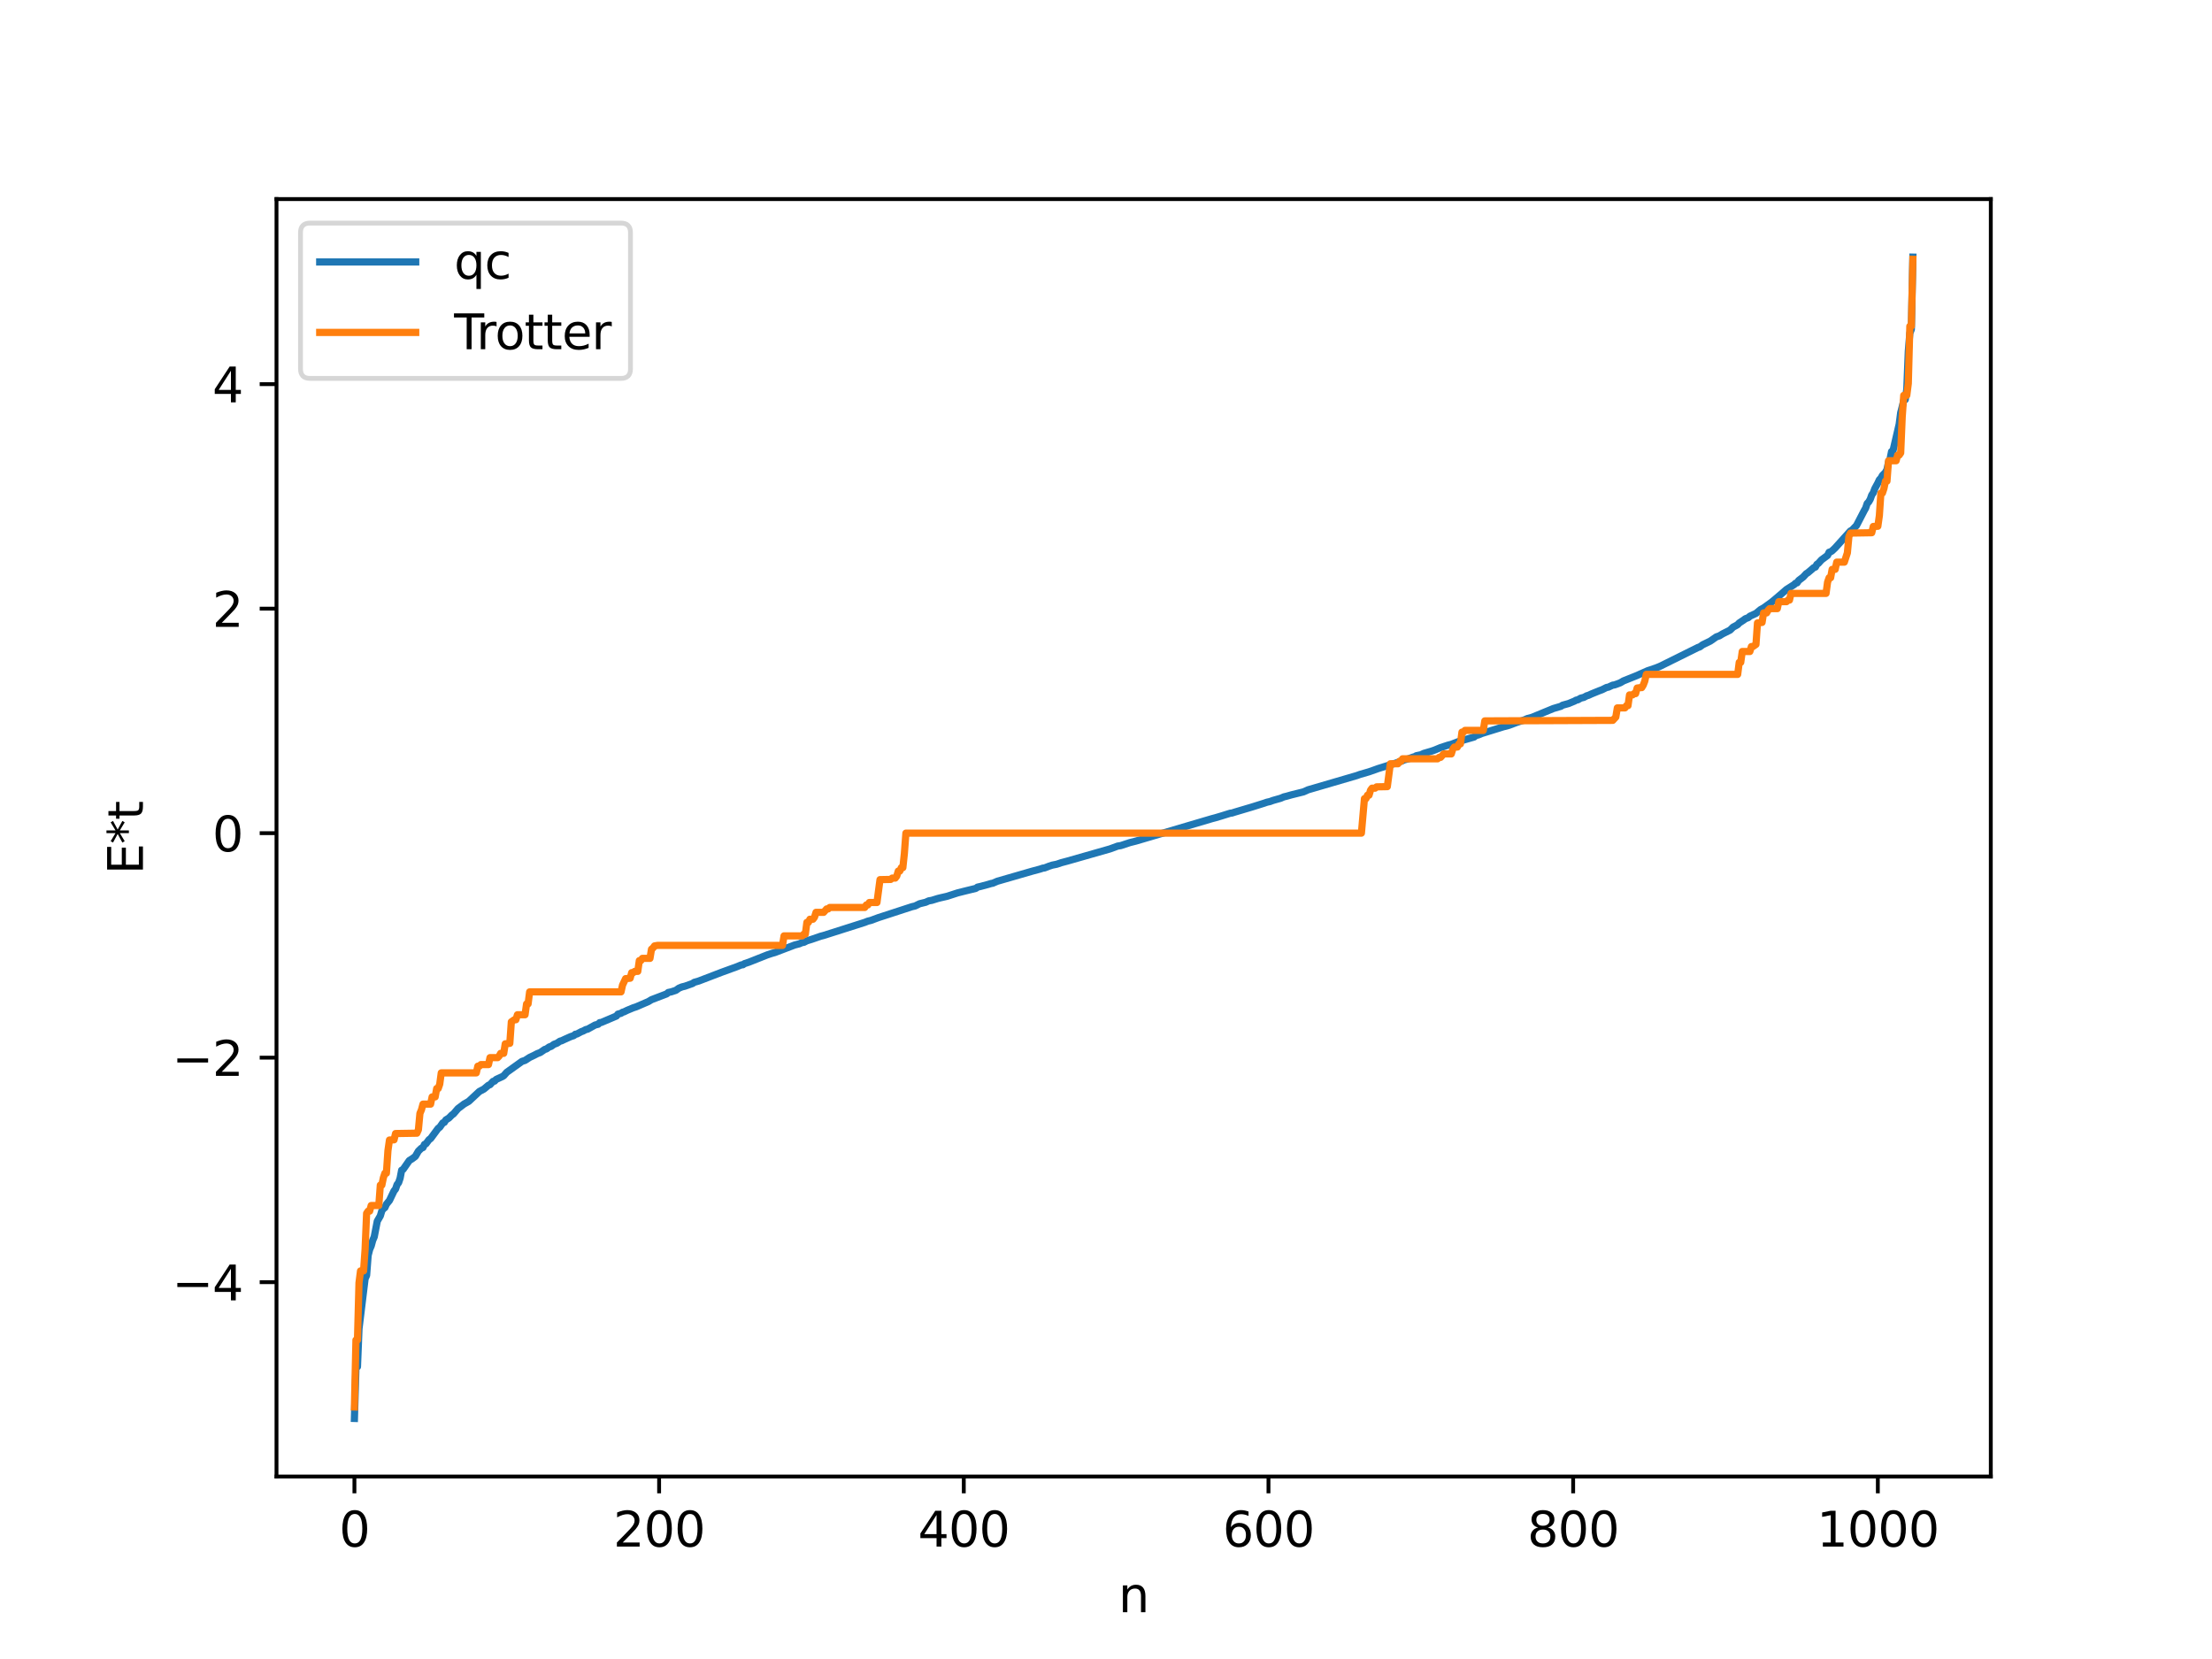 <?xml version="1.0" encoding="utf-8" standalone="no"?>
<!DOCTYPE svg PUBLIC "-//W3C//DTD SVG 1.1//EN"
  "http://www.w3.org/Graphics/SVG/1.1/DTD/svg11.dtd">
<svg xmlns:xlink="http://www.w3.org/1999/xlink" width="460.8pt" height="345.6pt" viewBox="0 0 460.8 345.6" xmlns="http://www.w3.org/2000/svg" version="1.1">
 <defs>
  <style type="text/css">*{stroke-linejoin: round; stroke-linecap: butt}</style>
 </defs>
 <g id="figure_1">
  <g id="patch_1">
   <path d="M 0 345.6 
L 460.8 345.6 
L 460.8 0 
L 0 0 
z
" style="fill: #ffffff"/>
  </g>
  <g id="axes_1">
   <g id="patch_2">
    <path d="M 57.6 307.584 
L 414.72 307.584 
L 414.72 41.472 
L 57.6 41.472 
z
" style="fill: #ffffff"/>
   </g>
   <g id="matplotlib.axis_1">
    <g id="xtick_1">
     <g id="line2d_1">
      <defs>
       <path id="me8d812304f" d="M 0 0 
L 0 3.5 
" style="stroke: #000000; stroke-width: 0.8"/>
      </defs>
      <g>
       <use xlink:href="#me8d812304f" x="73.833" y="307.584" style="stroke: #000000; stroke-width: 0.8"/>
      </g>
     </g>
     <g id="text_1">
      <!-- 0 -->
      <g transform="translate(70.651 322.182) scale(0.1 -0.1)">
       <defs>
        <path id="DejaVuSans-30" d="M 2034 4250 
Q 1547 4250 1301 3770 
Q 1056 3291 1056 2328 
Q 1056 1369 1301 889 
Q 1547 409 2034 409 
Q 2525 409 2770 889 
Q 3016 1369 3016 2328 
Q 3016 3291 2770 3770 
Q 2525 4250 2034 4250 
z
M 2034 4750 
Q 2819 4750 3233 4129 
Q 3647 3509 3647 2328 
Q 3647 1150 3233 529 
Q 2819 -91 2034 -91 
Q 1250 -91 836 529 
Q 422 1150 422 2328 
Q 422 3509 836 4129 
Q 1250 4750 2034 4750 
z
" transform="scale(0.016)"/>
       </defs>
       <use xlink:href="#DejaVuSans-30"/>
      </g>
     </g>
    </g>
    <g id="xtick_2">
     <g id="line2d_2">
      <g>
       <use xlink:href="#me8d812304f" x="137.304" y="307.584" style="stroke: #000000; stroke-width: 0.8"/>
      </g>
     </g>
     <g id="text_2">
      <!-- 200 -->
      <g transform="translate(127.76 322.182) scale(0.1 -0.1)">
       <defs>
        <path id="DejaVuSans-32" d="M 1228 531 
L 3431 531 
L 3431 0 
L 469 0 
L 469 531 
Q 828 903 1448 1529 
Q 2069 2156 2228 2338 
Q 2531 2678 2651 2914 
Q 2772 3150 2772 3378 
Q 2772 3750 2511 3984 
Q 2250 4219 1831 4219 
Q 1534 4219 1204 4116 
Q 875 4013 500 3803 
L 500 4441 
Q 881 4594 1212 4672 
Q 1544 4750 1819 4750 
Q 2544 4750 2975 4387 
Q 3406 4025 3406 3419 
Q 3406 3131 3298 2873 
Q 3191 2616 2906 2266 
Q 2828 2175 2409 1742 
Q 1991 1309 1228 531 
z
" transform="scale(0.016)"/>
       </defs>
       <use xlink:href="#DejaVuSans-32"/>
       <use xlink:href="#DejaVuSans-30" x="63.623"/>
       <use xlink:href="#DejaVuSans-30" x="127.246"/>
      </g>
     </g>
    </g>
    <g id="xtick_3">
     <g id="line2d_3">
      <g>
       <use xlink:href="#me8d812304f" x="200.775" y="307.584" style="stroke: #000000; stroke-width: 0.8"/>
      </g>
     </g>
     <g id="text_3">
      <!-- 400 -->
      <g transform="translate(191.231 322.182) scale(0.1 -0.1)">
       <defs>
        <path id="DejaVuSans-34" d="M 2419 4116 
L 825 1625 
L 2419 1625 
L 2419 4116 
z
M 2253 4666 
L 3047 4666 
L 3047 1625 
L 3713 1625 
L 3713 1100 
L 3047 1100 
L 3047 0 
L 2419 0 
L 2419 1100 
L 313 1100 
L 313 1709 
L 2253 4666 
z
" transform="scale(0.016)"/>
       </defs>
       <use xlink:href="#DejaVuSans-34"/>
       <use xlink:href="#DejaVuSans-30" x="63.623"/>
       <use xlink:href="#DejaVuSans-30" x="127.246"/>
      </g>
     </g>
    </g>
    <g id="xtick_4">
     <g id="line2d_4">
      <g>
       <use xlink:href="#me8d812304f" x="264.246" y="307.584" style="stroke: #000000; stroke-width: 0.8"/>
      </g>
     </g>
     <g id="text_4">
      <!-- 600 -->
      <g transform="translate(254.702 322.182) scale(0.1 -0.1)">
       <defs>
        <path id="DejaVuSans-36" d="M 2113 2584 
Q 1688 2584 1439 2293 
Q 1191 2003 1191 1497 
Q 1191 994 1439 701 
Q 1688 409 2113 409 
Q 2538 409 2786 701 
Q 3034 994 3034 1497 
Q 3034 2003 2786 2293 
Q 2538 2584 2113 2584 
z
M 3366 4563 
L 3366 3988 
Q 3128 4100 2886 4159 
Q 2644 4219 2406 4219 
Q 1781 4219 1451 3797 
Q 1122 3375 1075 2522 
Q 1259 2794 1537 2939 
Q 1816 3084 2150 3084 
Q 2853 3084 3261 2657 
Q 3669 2231 3669 1497 
Q 3669 778 3244 343 
Q 2819 -91 2113 -91 
Q 1303 -91 875 529 
Q 447 1150 447 2328 
Q 447 3434 972 4092 
Q 1497 4750 2381 4750 
Q 2619 4750 2861 4703 
Q 3103 4656 3366 4563 
z
" transform="scale(0.016)"/>
       </defs>
       <use xlink:href="#DejaVuSans-36"/>
       <use xlink:href="#DejaVuSans-30" x="63.623"/>
       <use xlink:href="#DejaVuSans-30" x="127.246"/>
      </g>
     </g>
    </g>
    <g id="xtick_5">
     <g id="line2d_5">
      <g>
       <use xlink:href="#me8d812304f" x="327.717" y="307.584" style="stroke: #000000; stroke-width: 0.8"/>
      </g>
     </g>
     <g id="text_5">
      <!-- 800 -->
      <g transform="translate(318.173 322.182) scale(0.1 -0.1)">
       <defs>
        <path id="DejaVuSans-38" d="M 2034 2216 
Q 1584 2216 1326 1975 
Q 1069 1734 1069 1313 
Q 1069 891 1326 650 
Q 1584 409 2034 409 
Q 2484 409 2743 651 
Q 3003 894 3003 1313 
Q 3003 1734 2745 1975 
Q 2488 2216 2034 2216 
z
M 1403 2484 
Q 997 2584 770 2862 
Q 544 3141 544 3541 
Q 544 4100 942 4425 
Q 1341 4750 2034 4750 
Q 2731 4750 3128 4425 
Q 3525 4100 3525 3541 
Q 3525 3141 3298 2862 
Q 3072 2584 2669 2484 
Q 3125 2378 3379 2068 
Q 3634 1759 3634 1313 
Q 3634 634 3220 271 
Q 2806 -91 2034 -91 
Q 1263 -91 848 271 
Q 434 634 434 1313 
Q 434 1759 690 2068 
Q 947 2378 1403 2484 
z
M 1172 3481 
Q 1172 3119 1398 2916 
Q 1625 2713 2034 2713 
Q 2441 2713 2670 2916 
Q 2900 3119 2900 3481 
Q 2900 3844 2670 4047 
Q 2441 4250 2034 4250 
Q 1625 4250 1398 4047 
Q 1172 3844 1172 3481 
z
" transform="scale(0.016)"/>
       </defs>
       <use xlink:href="#DejaVuSans-38"/>
       <use xlink:href="#DejaVuSans-30" x="63.623"/>
       <use xlink:href="#DejaVuSans-30" x="127.246"/>
      </g>
     </g>
    </g>
    <g id="xtick_6">
     <g id="line2d_6">
      <g>
       <use xlink:href="#me8d812304f" x="391.188" y="307.584" style="stroke: #000000; stroke-width: 0.8"/>
      </g>
     </g>
     <g id="text_6">
      <!-- 1000 -->
      <g transform="translate(378.463 322.182) scale(0.1 -0.1)">
       <defs>
        <path id="DejaVuSans-31" d="M 794 531 
L 1825 531 
L 1825 4091 
L 703 3866 
L 703 4441 
L 1819 4666 
L 2450 4666 
L 2450 531 
L 3481 531 
L 3481 0 
L 794 0 
L 794 531 
z
" transform="scale(0.016)"/>
       </defs>
       <use xlink:href="#DejaVuSans-31"/>
       <use xlink:href="#DejaVuSans-30" x="63.623"/>
       <use xlink:href="#DejaVuSans-30" x="127.246"/>
       <use xlink:href="#DejaVuSans-30" x="190.869"/>
      </g>
     </g>
    </g>
    <g id="text_7">
     <!-- n -->
     <g transform="translate(232.991 335.861) scale(0.1 -0.1)">
      <defs>
       <path id="DejaVuSans-6e" d="M 3513 2113 
L 3513 0 
L 2938 0 
L 2938 2094 
Q 2938 2591 2744 2837 
Q 2550 3084 2163 3084 
Q 1697 3084 1428 2787 
Q 1159 2491 1159 1978 
L 1159 0 
L 581 0 
L 581 3500 
L 1159 3500 
L 1159 2956 
Q 1366 3272 1645 3428 
Q 1925 3584 2291 3584 
Q 2894 3584 3203 3211 
Q 3513 2838 3513 2113 
z
" transform="scale(0.016)"/>
      </defs>
      <use xlink:href="#DejaVuSans-6e"/>
     </g>
    </g>
   </g>
   <g id="matplotlib.axis_2">
    <g id="ytick_1">
     <g id="line2d_7">
      <defs>
       <path id="m1bd25a147f" d="M 0 0 
L -3.5 0 
" style="stroke: #000000; stroke-width: 0.8"/>
      </defs>
      <g>
       <use xlink:href="#m1bd25a147f" x="57.6" y="267.093" style="stroke: #000000; stroke-width: 0.8"/>
      </g>
     </g>
     <g id="text_8">
      <!-- −4 -->
      <g transform="translate(35.858 270.892) scale(0.1 -0.1)">
       <defs>
        <path id="DejaVuSans-2212" d="M 678 2272 
L 4684 2272 
L 4684 1741 
L 678 1741 
L 678 2272 
z
" transform="scale(0.016)"/>
       </defs>
       <use xlink:href="#DejaVuSans-2212"/>
       <use xlink:href="#DejaVuSans-34" x="83.789"/>
      </g>
     </g>
    </g>
    <g id="ytick_2">
     <g id="line2d_8">
      <g>
       <use xlink:href="#m1bd25a147f" x="57.6" y="220.325" style="stroke: #000000; stroke-width: 0.8"/>
      </g>
     </g>
     <g id="text_9">
      <!-- −2 -->
      <g transform="translate(35.858 224.124) scale(0.1 -0.1)">
       <use xlink:href="#DejaVuSans-2212"/>
       <use xlink:href="#DejaVuSans-32" x="83.789"/>
      </g>
     </g>
    </g>
    <g id="ytick_3">
     <g id="line2d_9">
      <g>
       <use xlink:href="#m1bd25a147f" x="57.6" y="173.557" style="stroke: #000000; stroke-width: 0.8"/>
      </g>
     </g>
     <g id="text_10">
      <!-- 0 -->
      <g transform="translate(44.237 177.357) scale(0.1 -0.1)">
       <use xlink:href="#DejaVuSans-30"/>
      </g>
     </g>
    </g>
    <g id="ytick_4">
     <g id="line2d_10">
      <g>
       <use xlink:href="#m1bd25a147f" x="57.6" y="126.79" style="stroke: #000000; stroke-width: 0.8"/>
      </g>
     </g>
     <g id="text_11">
      <!-- 2 -->
      <g transform="translate(44.237 130.589) scale(0.1 -0.1)">
       <use xlink:href="#DejaVuSans-32"/>
      </g>
     </g>
    </g>
    <g id="ytick_5">
     <g id="line2d_11">
      <g>
       <use xlink:href="#m1bd25a147f" x="57.6" y="80.022" style="stroke: #000000; stroke-width: 0.8"/>
      </g>
     </g>
     <g id="text_12">
      <!-- 4 -->
      <g transform="translate(44.237 83.821) scale(0.1 -0.1)">
       <use xlink:href="#DejaVuSans-34"/>
      </g>
     </g>
    </g>
    <g id="text_13">
     <!-- E*t -->
     <g transform="translate(29.778 182.148) rotate(-90) scale(0.1 -0.1)">
      <defs>
       <path id="DejaVuSans-45" d="M 628 4666 
L 3578 4666 
L 3578 4134 
L 1259 4134 
L 1259 2753 
L 3481 2753 
L 3481 2222 
L 1259 2222 
L 1259 531 
L 3634 531 
L 3634 0 
L 628 0 
L 628 4666 
z
" transform="scale(0.016)"/>
       <path id="DejaVuSans-2a" d="M 3009 3897 
L 1888 3291 
L 3009 2681 
L 2828 2375 
L 1778 3009 
L 1778 1831 
L 1422 1831 
L 1422 3009 
L 372 2375 
L 191 2681 
L 1313 3291 
L 191 3897 
L 372 4206 
L 1422 3572 
L 1422 4750 
L 1778 4750 
L 1778 3572 
L 2828 4206 
L 3009 3897 
z
" transform="scale(0.016)"/>
       <path id="DejaVuSans-74" d="M 1172 4494 
L 1172 3500 
L 2356 3500 
L 2356 3053 
L 1172 3053 
L 1172 1153 
Q 1172 725 1289 603 
Q 1406 481 1766 481 
L 2356 481 
L 2356 0 
L 1766 0 
Q 1100 0 847 248 
Q 594 497 594 1153 
L 594 3053 
L 172 3053 
L 172 3500 
L 594 3500 
L 594 4494 
L 1172 4494 
z
" transform="scale(0.016)"/>
      </defs>
      <use xlink:href="#DejaVuSans-45"/>
      <use xlink:href="#DejaVuSans-2a" x="63.184"/>
      <use xlink:href="#DejaVuSans-74" x="113.184"/>
     </g>
    </g>
   </g>
   <g id="line2d_12">
    <path d="M 73.833 295.488 
L 74.15 284.95 
L 74.467 284.712 
L 74.785 276.793 
L 76.054 266.395 
L 76.372 265.68 
L 76.689 261.53 
L 77.006 260.291 
L 77.324 259.561 
L 77.641 258.401 
L 77.958 257.661 
L 78.593 254.392 
L 79.228 253.292 
L 79.545 252.224 
L 79.862 251.796 
L 80.18 251.564 
L 80.497 250.857 
L 81.132 250.081 
L 82.084 248.087 
L 82.401 247.7 
L 82.719 246.766 
L 83.036 246.377 
L 83.353 245.432 
L 83.671 243.771 
L 83.988 243.594 
L 85.258 241.766 
L 85.892 241.37 
L 86.527 240.894 
L 87.162 239.791 
L 87.796 239.176 
L 88.114 239.06 
L 88.431 238.401 
L 88.748 238.26 
L 89.383 237.4 
L 89.7 237.194 
L 90.97 235.472 
L 91.287 235.047 
L 91.605 234.83 
L 92.239 233.922 
L 92.557 233.812 
L 92.874 233.304 
L 93.509 232.907 
L 94.143 232.266 
L 94.461 232.045 
L 95.413 230.939 
L 96.682 229.98 
L 97.634 229.442 
L 99.856 227.375 
L 100.808 226.873 
L 101.76 226.071 
L 102.077 225.96 
L 102.712 225.268 
L 103.029 225.218 
L 103.347 224.869 
L 104.616 224.286 
L 104.934 224.096 
L 105.568 223.378 
L 108.742 221.104 
L 109.377 220.902 
L 110.329 220.283 
L 111.281 219.83 
L 111.915 219.496 
L 112.55 219.255 
L 113.502 218.6 
L 113.82 218.522 
L 114.454 218.071 
L 114.772 218.006 
L 115.406 217.554 
L 116.041 217.311 
L 116.676 216.883 
L 116.993 216.813 
L 117.628 216.51 
L 118.897 215.942 
L 119.532 215.74 
L 119.849 215.453 
L 120.167 215.412 
L 121.119 214.903 
L 121.436 214.799 
L 122.071 214.46 
L 122.388 214.41 
L 123.975 213.53 
L 124.61 213.37 
L 124.927 213.031 
L 125.244 213.003 
L 128.418 211.656 
L 128.735 211.255 
L 129.37 211.092 
L 129.687 210.868 
L 130.005 210.785 
L 130.639 210.473 
L 131.909 209.943 
L 132.543 209.737 
L 135.082 208.64 
L 135.717 208.252 
L 138.891 207.04 
L 139.208 206.752 
L 139.843 206.617 
L 140.795 206.305 
L 141.429 205.855 
L 142.064 205.592 
L 142.699 205.438 
L 144.286 204.875 
L 144.603 204.64 
L 145.555 204.367 
L 150.315 202.544 
L 152.537 201.735 
L 153.172 201.513 
L 154.441 201.004 
L 154.758 200.975 
L 155.076 200.749 
L 156.028 200.432 
L 159.836 198.921 
L 160.788 198.608 
L 161.423 198.43 
L 165.548 196.861 
L 166.5 196.615 
L 167.135 196.335 
L 167.453 196.312 
L 168.087 195.984 
L 169.039 195.694 
L 170.943 195.039 
L 171.578 194.873 
L 180.147 192.148 
L 180.781 191.896 
L 181.416 191.741 
L 183.003 191.152 
L 183.955 190.845 
L 189.985 188.88 
L 190.62 188.736 
L 191.572 188.268 
L 192.841 187.956 
L 193.476 187.667 
L 194.11 187.557 
L 195.38 187.164 
L 196.015 187.009 
L 197.284 186.718 
L 199.505 186 
L 201.092 185.601 
L 203.314 185.057 
L 203.631 184.804 
L 204.266 184.663 
L 205.853 184.236 
L 206.487 184.044 
L 206.805 183.993 
L 207.757 183.581 
L 215.056 181.475 
L 216.643 181.05 
L 217.277 180.84 
L 217.595 180.81 
L 218.547 180.437 
L 219.181 180.229 
L 220.134 180.037 
L 221.086 179.715 
L 222.355 179.377 
L 231.241 176.841 
L 232.828 176.255 
L 233.462 176.158 
L 235.367 175.53 
L 236.636 175.21 
L 252.504 170.532 
L 253.139 170.367 
L 254.408 169.991 
L 256.312 169.399 
L 256.629 169.372 
L 257.264 169.167 
L 260.755 168.131 
L 263.294 167.336 
L 263.929 167.115 
L 264.563 166.974 
L 265.198 166.74 
L 266.785 166.292 
L 267.42 166.013 
L 268.054 165.86 
L 269.006 165.589 
L 271.545 164.957 
L 272.497 164.531 
L 282.653 161.564 
L 283.287 161.333 
L 285.191 160.779 
L 286.461 160.333 
L 287.096 160.102 
L 291.221 158.82 
L 291.539 158.645 
L 291.856 158.612 
L 292.491 158.309 
L 293.443 158.059 
L 294.395 157.708 
L 294.712 157.64 
L 295.029 157.433 
L 295.981 157.237 
L 296.616 156.94 
L 298.203 156.48 
L 298.838 156.261 
L 300.107 155.733 
L 301.694 155.216 
L 302.329 155.057 
L 303.915 154.448 
L 305.185 154.082 
L 307.089 153.536 
L 307.406 153.252 
L 308.041 153.071 
L 308.676 152.8 
L 312.167 151.722 
L 313.119 151.421 
L 314.388 151.084 
L 315.975 150.484 
L 317.244 150.076 
L 318.196 149.684 
L 319.148 149.428 
L 323.591 147.598 
L 325.178 147.13 
L 325.496 146.912 
L 326.765 146.56 
L 328.034 146.034 
L 328.352 145.839 
L 328.669 145.799 
L 329.304 145.434 
L 329.939 145.278 
L 330.573 144.935 
L 330.891 144.856 
L 331.525 144.561 
L 333.112 143.912 
L 333.747 143.679 
L 334.699 143.201 
L 335.016 143.163 
L 335.968 142.724 
L 336.286 142.689 
L 336.92 142.473 
L 337.555 142.226 
L 338.19 141.849 
L 341.046 140.704 
L 341.681 140.412 
L 343.267 139.712 
L 343.902 139.508 
L 345.172 139.064 
L 345.806 138.804 
L 353.74 134.869 
L 354.058 134.782 
L 354.692 134.323 
L 356.279 133.553 
L 357.548 132.673 
L 358.183 132.456 
L 358.818 132.059 
L 360.405 131.265 
L 361.039 130.639 
L 361.674 130.307 
L 361.991 130.117 
L 362.309 129.774 
L 363.261 129.149 
L 363.578 128.899 
L 364.213 128.663 
L 364.53 128.368 
L 365.8 127.784 
L 366.752 126.995 
L 367.386 126.645 
L 368.973 125.507 
L 369.608 124.987 
L 371.195 123.636 
L 372.147 122.807 
L 373.734 121.797 
L 374.051 121.493 
L 374.368 121.414 
L 374.686 120.933 
L 375.638 120.204 
L 376.272 119.512 
L 376.59 119.32 
L 377.224 118.788 
L 377.859 118.231 
L 378.177 118.136 
L 378.494 117.565 
L 378.811 117.346 
L 379.446 116.637 
L 380.715 115.699 
L 381.033 115.042 
L 381.35 114.951 
L 381.667 114.741 
L 382.302 114.137 
L 385.158 110.97 
L 385.476 110.608 
L 385.793 110.462 
L 386.745 109.471 
L 388.332 106.403 
L 388.649 105.844 
L 388.967 104.888 
L 389.284 104.561 
L 389.601 104.016 
L 389.919 103.126 
L 390.236 102.662 
L 390.553 101.799 
L 391.188 100.631 
L 391.505 99.945 
L 391.823 99.621 
L 392.14 99.05 
L 392.775 98.409 
L 393.092 97.808 
L 393.41 96.298 
L 393.727 95.66 
L 394.044 94.064 
L 394.362 93.842 
L 395.631 88.379 
L 395.948 85.984 
L 396.583 83.493 
L 396.9 83.238 
L 397.218 81.075 
L 397.535 73.18 
L 397.853 69.388 
L 398.17 68.621 
L 398.487 53.568 
L 398.487 53.568 
" clip-path="url(#pe6d5203909)" style="fill: none; stroke: #1f77b4; stroke-width: 1.5; stroke-linecap: square"/>
   </g>
   <g id="line2d_13">
    <path d="M 73.833 293.105 
L 74.15 279.155 
L 74.467 279.155 
L 74.785 267.231 
L 75.102 264.754 
L 75.737 264.754 
L 76.054 260.292 
L 76.372 252.761 
L 76.689 252.298 
L 77.006 252.298 
L 77.324 251.133 
L 78.91 251.133 
L 79.228 246.884 
L 79.545 246.884 
L 79.862 245.346 
L 80.18 244.395 
L 80.497 244.395 
L 80.815 239.697 
L 81.132 237.485 
L 82.084 237.447 
L 82.401 236.138 
L 86.844 236.064 
L 87.162 235.347 
L 87.479 231.942 
L 87.796 231.19 
L 88.114 230.011 
L 89.7 230.011 
L 90.018 228.505 
L 90.653 228.505 
L 90.97 226.755 
L 91.287 226.755 
L 91.605 225.844 
L 91.922 223.5 
L 99.221 223.5 
L 99.539 222.103 
L 99.856 222.103 
L 100.173 221.773 
L 101.76 221.773 
L 102.077 220.325 
L 103.664 220.325 
L 103.981 219.999 
L 104.299 219.434 
L 104.934 219.434 
L 105.251 217.449 
L 106.203 217.349 
L 106.52 212.868 
L 107.155 212.425 
L 107.472 212.425 
L 107.79 211.393 
L 109.377 211.393 
L 109.694 209.129 
L 110.011 209.129 
L 110.329 206.627 
L 129.37 206.627 
L 129.687 205.206 
L 130.322 203.869 
L 131.274 203.783 
L 131.591 202.621 
L 131.909 202.621 
L 132.226 202.355 
L 132.861 202.355 
L 133.178 200.116 
L 133.496 200.116 
L 133.813 199.647 
L 135.4 199.647 
L 135.717 197.738 
L 136.034 197.481 
L 136.352 197.05 
L 136.986 196.941 
L 163.01 196.941 
L 163.327 194.96 
L 167.135 194.96 
L 167.453 194.598 
L 167.77 194.598 
L 168.087 192.146 
L 168.405 192.146 
L 168.722 191.491 
L 169.357 191.491 
L 169.674 191.069 
L 169.991 190.057 
L 171.578 190.057 
L 172.213 189.344 
L 172.53 189.344 
L 172.848 189.041 
L 180.147 189.041 
L 180.464 188.52 
L 180.781 188.52 
L 181.099 188.009 
L 182.686 188.009 
L 183.32 183.243 
L 185.542 183.201 
L 185.859 182.924 
L 186.494 182.924 
L 186.811 182.506 
L 187.129 181.458 
L 187.446 181.458 
L 187.763 180.748 
L 188.081 180.748 
L 188.398 177.784 
L 188.715 173.557 
L 283.605 173.557 
L 284.239 166.367 
L 284.557 166.367 
L 284.874 165.657 
L 285.191 165.657 
L 285.509 164.609 
L 285.826 164.191 
L 286.461 164.191 
L 286.778 163.914 
L 289 163.872 
L 289.634 159.106 
L 291.221 159.106 
L 291.539 158.595 
L 291.856 158.595 
L 292.173 158.074 
L 299.472 158.074 
L 299.79 157.771 
L 300.107 157.771 
L 300.742 157.058 
L 302.329 157.058 
L 302.646 156.046 
L 302.963 155.624 
L 303.598 155.624 
L 303.915 154.969 
L 304.233 154.969 
L 304.55 152.517 
L 304.867 152.517 
L 305.185 152.155 
L 308.993 152.155 
L 309.31 150.174 
L 335.968 150.065 
L 336.603 149.376 
L 336.92 147.467 
L 338.507 147.467 
L 338.824 146.999 
L 339.142 146.999 
L 339.459 144.76 
L 340.094 144.76 
L 340.411 144.494 
L 340.729 144.494 
L 341.046 143.332 
L 341.681 143.246 
L 341.998 143.246 
L 342.315 142.729 
L 342.633 141.909 
L 342.95 140.488 
L 361.991 140.488 
L 362.309 137.986 
L 362.626 137.986 
L 362.943 135.722 
L 364.53 135.722 
L 364.848 134.69 
L 365.165 134.69 
L 365.8 134.247 
L 366.117 129.766 
L 367.069 129.666 
L 367.386 127.681 
L 368.021 127.681 
L 368.339 127.116 
L 368.656 126.79 
L 370.243 126.79 
L 370.56 125.342 
L 372.147 125.342 
L 372.464 125.012 
L 372.781 125.012 
L 373.099 123.615 
L 380.398 123.615 
L 380.715 121.271 
L 381.033 120.359 
L 381.35 120.359 
L 381.667 118.61 
L 382.302 118.61 
L 382.62 117.104 
L 384.206 117.104 
L 384.841 115.173 
L 385.158 111.768 
L 385.476 111.051 
L 389.919 110.977 
L 390.236 109.668 
L 391.188 109.63 
L 391.505 107.418 
L 391.823 102.72 
L 392.14 102.72 
L 392.458 101.769 
L 392.775 100.231 
L 393.092 100.231 
L 393.41 95.982 
L 394.996 95.982 
L 395.314 94.816 
L 395.631 94.816 
L 395.948 94.354 
L 396.266 86.823 
L 396.583 82.361 
L 397.218 82.361 
L 397.535 79.884 
L 397.853 67.96 
L 398.17 67.96 
L 398.487 54.01 
L 398.487 54.01 
" clip-path="url(#pe6d5203909)" style="fill: none; stroke: #ff7f0e; stroke-width: 1.5; stroke-linecap: square"/>
   </g>
   <g id="patch_3">
    <path d="M 57.6 307.584 
L 57.6 41.472 
" style="fill: none; stroke: #000000; stroke-width: 0.8; stroke-linejoin: miter; stroke-linecap: square"/>
   </g>
   <g id="patch_4">
    <path d="M 414.72 307.584 
L 414.72 41.472 
" style="fill: none; stroke: #000000; stroke-width: 0.8; stroke-linejoin: miter; stroke-linecap: square"/>
   </g>
   <g id="patch_5">
    <path d="M 57.6 307.584 
L 414.72 307.584 
" style="fill: none; stroke: #000000; stroke-width: 0.8; stroke-linejoin: miter; stroke-linecap: square"/>
   </g>
   <g id="patch_6">
    <path d="M 57.6 41.472 
L 414.72 41.472 
" style="fill: none; stroke: #000000; stroke-width: 0.8; stroke-linejoin: miter; stroke-linecap: square"/>
   </g>
   <g id="legend_1">
    <g id="patch_7">
     <path d="M 64.6 78.828 
L 129.342 78.828 
Q 131.342 78.828 131.342 76.828 
L 131.342 48.472 
Q 131.342 46.472 129.342 46.472 
L 64.6 46.472 
Q 62.6 46.472 62.6 48.472 
L 62.6 76.828 
Q 62.6 78.828 64.6 78.828 
z
" style="fill: #ffffff; opacity: 0.8; stroke: #cccccc; stroke-linejoin: miter"/>
    </g>
    <g id="line2d_14">
     <path d="M 66.6 54.57 
L 76.6 54.57 
L 86.6 54.57 
" style="fill: none; stroke: #1f77b4; stroke-width: 1.5; stroke-linecap: square"/>
    </g>
    <g id="text_14">
     <!-- qc -->
     <g transform="translate(94.6 58.07) scale(0.1 -0.1)">
      <defs>
       <path id="DejaVuSans-71" d="M 947 1747 
Q 947 1113 1208 752 
Q 1469 391 1925 391 
Q 2381 391 2643 752 
Q 2906 1113 2906 1747 
Q 2906 2381 2643 2742 
Q 2381 3103 1925 3103 
Q 1469 3103 1208 2742 
Q 947 2381 947 1747 
z
M 2906 525 
Q 2725 213 2448 61 
Q 2172 -91 1784 -91 
Q 1150 -91 751 415 
Q 353 922 353 1747 
Q 353 2572 751 3078 
Q 1150 3584 1784 3584 
Q 2172 3584 2448 3432 
Q 2725 3281 2906 2969 
L 2906 3500 
L 3481 3500 
L 3481 -1331 
L 2906 -1331 
L 2906 525 
z
" transform="scale(0.016)"/>
       <path id="DejaVuSans-63" d="M 3122 3366 
L 3122 2828 
Q 2878 2963 2633 3030 
Q 2388 3097 2138 3097 
Q 1578 3097 1268 2742 
Q 959 2388 959 1747 
Q 959 1106 1268 751 
Q 1578 397 2138 397 
Q 2388 397 2633 464 
Q 2878 531 3122 666 
L 3122 134 
Q 2881 22 2623 -34 
Q 2366 -91 2075 -91 
Q 1284 -91 818 406 
Q 353 903 353 1747 
Q 353 2603 823 3093 
Q 1294 3584 2113 3584 
Q 2378 3584 2631 3529 
Q 2884 3475 3122 3366 
z
" transform="scale(0.016)"/>
      </defs>
      <use xlink:href="#DejaVuSans-71"/>
      <use xlink:href="#DejaVuSans-63" x="63.477"/>
     </g>
    </g>
    <g id="line2d_15">
     <path d="M 66.6 69.249 
L 76.6 69.249 
L 86.6 69.249 
" style="fill: none; stroke: #ff7f0e; stroke-width: 1.5; stroke-linecap: square"/>
    </g>
    <g id="text_15">
     <!-- Trotter -->
     <g transform="translate(94.6 72.749) scale(0.1 -0.1)">
      <defs>
       <path id="DejaVuSans-54" d="M -19 4666 
L 3928 4666 
L 3928 4134 
L 2272 4134 
L 2272 0 
L 1638 0 
L 1638 4134 
L -19 4134 
L -19 4666 
z
" transform="scale(0.016)"/>
       <path id="DejaVuSans-72" d="M 2631 2963 
Q 2534 3019 2420 3045 
Q 2306 3072 2169 3072 
Q 1681 3072 1420 2755 
Q 1159 2438 1159 1844 
L 1159 0 
L 581 0 
L 581 3500 
L 1159 3500 
L 1159 2956 
Q 1341 3275 1631 3429 
Q 1922 3584 2338 3584 
Q 2397 3584 2469 3576 
Q 2541 3569 2628 3553 
L 2631 2963 
z
" transform="scale(0.016)"/>
       <path id="DejaVuSans-6f" d="M 1959 3097 
Q 1497 3097 1228 2736 
Q 959 2375 959 1747 
Q 959 1119 1226 758 
Q 1494 397 1959 397 
Q 2419 397 2687 759 
Q 2956 1122 2956 1747 
Q 2956 2369 2687 2733 
Q 2419 3097 1959 3097 
z
M 1959 3584 
Q 2709 3584 3137 3096 
Q 3566 2609 3566 1747 
Q 3566 888 3137 398 
Q 2709 -91 1959 -91 
Q 1206 -91 779 398 
Q 353 888 353 1747 
Q 353 2609 779 3096 
Q 1206 3584 1959 3584 
z
" transform="scale(0.016)"/>
       <path id="DejaVuSans-65" d="M 3597 1894 
L 3597 1613 
L 953 1613 
Q 991 1019 1311 708 
Q 1631 397 2203 397 
Q 2534 397 2845 478 
Q 3156 559 3463 722 
L 3463 178 
Q 3153 47 2828 -22 
Q 2503 -91 2169 -91 
Q 1331 -91 842 396 
Q 353 884 353 1716 
Q 353 2575 817 3079 
Q 1281 3584 2069 3584 
Q 2775 3584 3186 3129 
Q 3597 2675 3597 1894 
z
M 3022 2063 
Q 3016 2534 2758 2815 
Q 2500 3097 2075 3097 
Q 1594 3097 1305 2825 
Q 1016 2553 972 2059 
L 3022 2063 
z
" transform="scale(0.016)"/>
      </defs>
      <use xlink:href="#DejaVuSans-54"/>
      <use xlink:href="#DejaVuSans-72" x="46.334"/>
      <use xlink:href="#DejaVuSans-6f" x="85.197"/>
      <use xlink:href="#DejaVuSans-74" x="146.379"/>
      <use xlink:href="#DejaVuSans-74" x="185.588"/>
      <use xlink:href="#DejaVuSans-65" x="224.797"/>
      <use xlink:href="#DejaVuSans-72" x="286.32"/>
     </g>
    </g>
   </g>
  </g>
 </g>
 <defs>
  <clipPath id="pe6d5203909">
   <rect x="57.6" y="41.472" width="357.12" height="266.112"/>
  </clipPath>
 </defs>
</svg>
